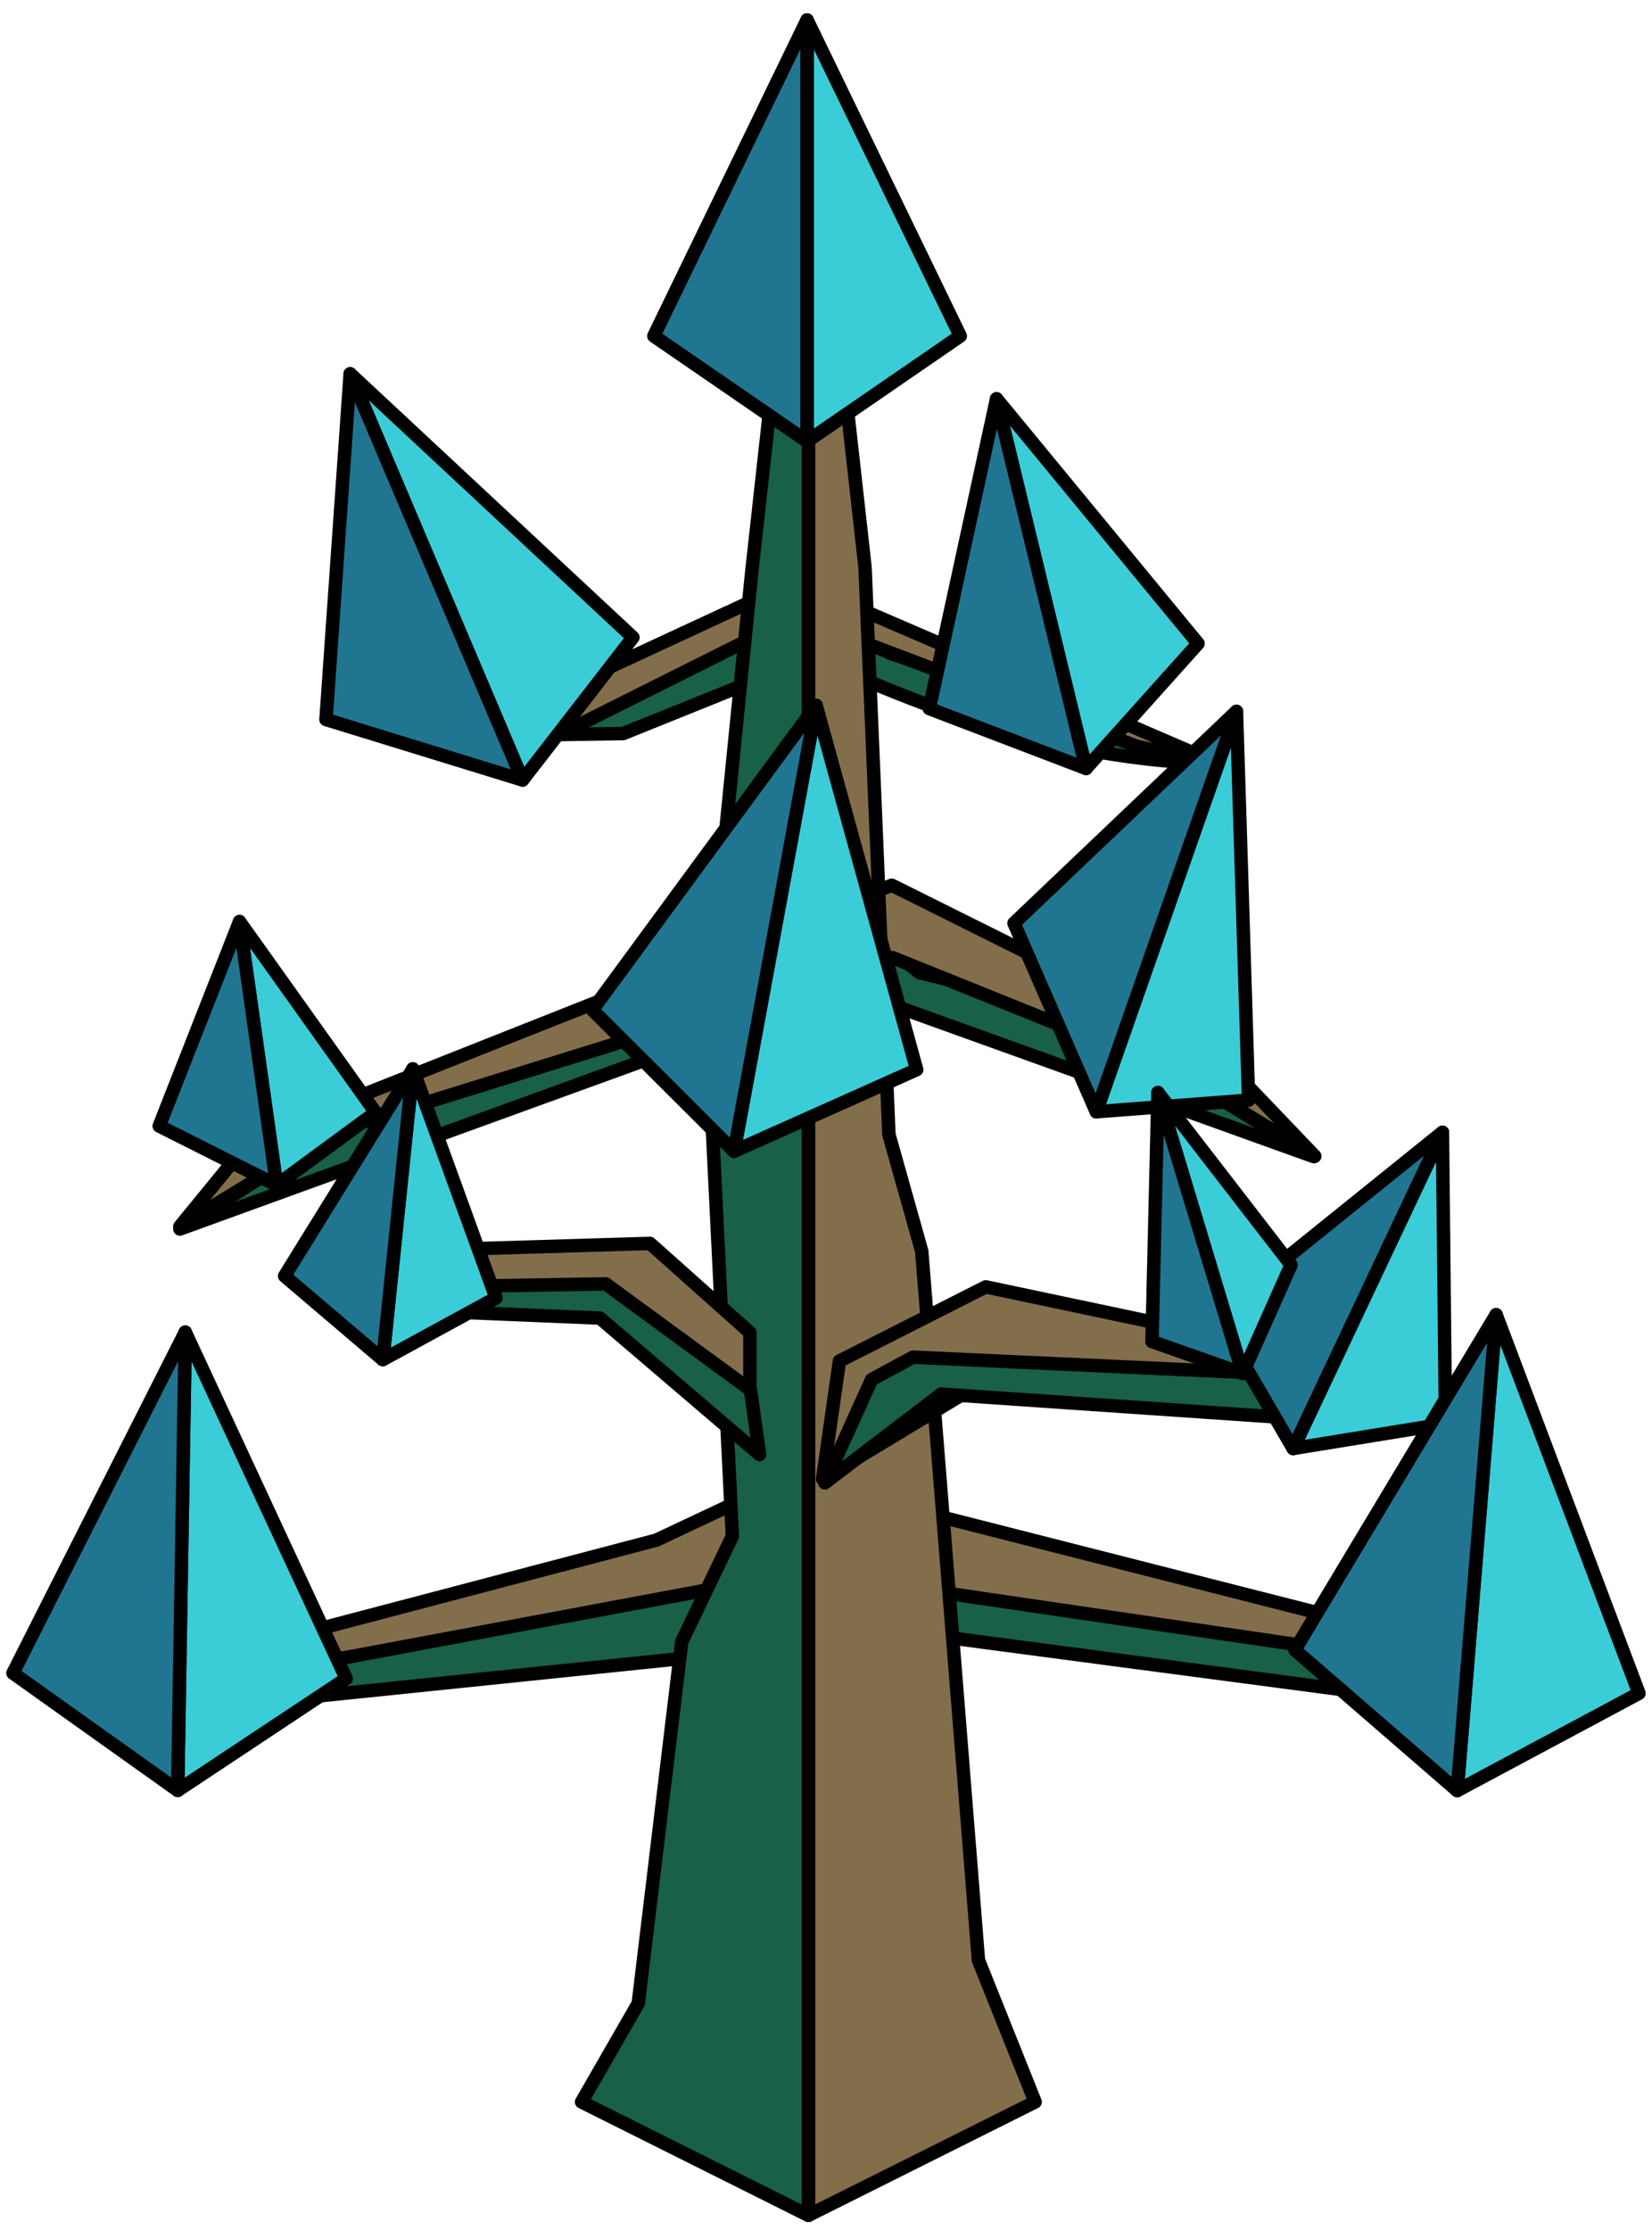 <?xml version="1.0" encoding="UTF-8" standalone="no"?><!DOCTYPE svg PUBLIC "-//W3C//DTD SVG 1.1//EN" "http://www.w3.org/Graphics/SVG/1.1/DTD/svg11.dtd"><svg width="100%" height="100%" viewBox="0 0 123 166" version="1.1" xmlns="http://www.w3.org/2000/svg" xmlns:xlink="http://www.w3.org/1999/xlink" xml:space="preserve" xmlns:serif="http://www.serif.com/" style="fill-rule:evenodd;clip-rule:evenodd;stroke-linecap:round;stroke-linejoin:round;stroke-miterlimit:1.5;"><g id="Tree_other04"><g><g><path d="M97.823,86.102l-17.468,-10.777l-11.882,-2.916l-5.485,-4.269l-22.904,11.338l-15.146,4.661l-11.545,7.352l49.468,-17.962l34.962,12.573Z" style="fill:#186046;stroke:#000;stroke-width:1px;"/><path d="M89.726,77.521l8.169,8.546l-10.104,-6.188l-21.339,-8.595l-41.382,12.862l-11.677,7.15l5.324,-6.509l47.679,-18.892l23.33,11.626Z" style="fill:#836e4b;stroke:#000;stroke-width:1px;"/></g><g><path d="M11.72,127.481l2.638,-3.028l35.743,-6.408l8.765,-6.302l25.781,8.247l31.484,4.694l-7.559,2.237l-41.751,-5.521l-6.691,-2.686l-9.046,4.712l-39.364,4.055Z" style="fill:#186046;stroke:#000;stroke-width:1px;"/><path d="M13.393,125.438l12.665,-2.111l33.697,-6.304l46.627,6.844l9.861,0.804l-57.552,-14.651l-9.819,4.625l-33.574,8.83l-1.905,1.963Z" style="fill:#836e4b;stroke:#000;stroke-width:1px;"/></g><g><path d="M34.605,54.789l14.041,-4.194l10.289,-6.76l7.312,4.787l13.789,4.481l10.299,3.749c-10.488,-0.3 -20.269,-3.5 -29.743,-7.967l-14.196,5.722l-11.791,0.182Z" style="fill:#186046;stroke:#000;stroke-width:1px;"/><path d="M34.457,54.733l7.716,-0.309l17.031,-8.531l25.483,9.679l5.825,1.192l-31.308,-13.502l-24.747,11.471Z" style="fill:#836e4b;stroke:#000;stroke-width:1px;"/></g></g><g><path d="M64.407,42.236l1.778,42.217l2.444,8.693l4.221,52.769l4.222,10.554l-16.886,8.443l0,-160.418l4.221,37.742Z" style="fill:#836e4b;stroke:#000;stroke-width:1px;"/><g><path d="M61.246,110.096l13.783,-8.331l21.855,0.823l3.67,3.32l-0.616,-4.507l-26.543,-5.607l-10.893,5.521l-1.256,8.781Z" style="fill:#836e4b;stroke:#000;stroke-width:1px;"/><path d="M61.413,110.386l3.482,-7.691l3.078,-1.667l29.001,1.335l3.113,1.381l0.348,2.105l-30.357,-2.073l-8.665,6.61Z" style="fill:#186046;stroke:#000;stroke-width:1px;"/></g><path d="M60.186,4.494l0,160.418l-16.886,-8.443l4.221,-7.337l3.24,-26.926l3.768,-7.857l-1.894,-38.535l3.329,-33.181l4.222,-38.139Z" style="fill:#186046;stroke:#000;stroke-width:1px;"/><g><path d="M55.836,103.416l-11.603,-7.645l-16.577,0.084l-3.846,-2.559l24.584,-0.737l7.442,6.635l0,4.222Z" style="fill:#836e4b;stroke:#000;stroke-width:1px;"/><path d="M56.552,108.276l-0.674,-4.811l-10.78,-7.893l-17.388,0.292l-3.801,-2.364l2.789,3.446l4.417,0.61l13.551,0.563l11.886,10.157Z" style="fill:#186046;stroke:#000;stroke-width:1px;"/></g></g><g><g><path d="M60.09,1.483l11.408,23.53l-11.408,7.843l0,-31.373Z" style="fill:#3acdd7;stroke:#000;stroke-width:1px;"/><path d="M60.09,1.483l-11.409,23.53l11.409,7.843l0,-31.373Z" style="fill:#207691;stroke:#000;stroke-width:1px;"/></g><g><path d="M74.198,29.688l15.004,18.215l-8.341,9.303l-6.663,-27.518Z" style="fill:#3acdd7;stroke:#000;stroke-width:1px;"/><path d="M74.198,29.688l-5.009,23.061l11.672,4.457l-6.663,-27.518Z" style="fill:#207691;stroke:#000;stroke-width:1px;"/></g><g><path d="M26.072,27.826l21.054,19.625l-8.219,10.615l-12.835,-30.24Z" style="fill:#3acdd7;stroke:#000;stroke-width:1px;"/><path d="M26.072,27.826l-1.801,25.735l14.636,4.505l-12.835,-30.24Z" style="fill:#207691;stroke:#000;stroke-width:1px;"/></g><g><path d="M60.765,52.504l7.488,27.121l-13.6,6.077l6.112,-33.198Z" style="fill:#3acdd7;stroke:#000;stroke-width:1px;"/><path d="M60.765,52.504l-16.656,22.676l10.544,10.522l6.112,-33.198Z" style="fill:#207691;stroke:#000;stroke-width:1px;"/></g><g><path d="M92.061,52.955l0.904,28.941l-11.344,0.864l10.44,-29.805Z" style="fill:#3acdd7;stroke:#000;stroke-width:1px;"/><path d="M92.061,52.955l-16.564,15.767l6.124,14.038l10.44,-29.805Z" style="fill:#207691;stroke:#000;stroke-width:1px;"/></g><g><path d="M17.833,68.603l10.126,14.207l-7.362,5.41l-2.764,-19.617Z" style="fill:#3acdd7;stroke:#000;stroke-width:1px;"/><path d="M17.833,68.603l-5.98,15.218l8.744,4.399l-2.764,-19.617Z" style="fill:#207691;stroke:#000;stroke-width:1px;"/></g><g><path d="M30.739,79.568l6.192,17.047l-8.43,4.597l2.238,-21.644Z" style="fill:#3acdd7;stroke:#000;stroke-width:1px;"/><path d="M30.739,79.568l-9.549,15.419l7.311,6.225l2.238,-21.644Z" style="fill:#207691;stroke:#000;stroke-width:1px;"/></g><g><path d="M13.794,99.163l11.983,25.792l-12.547,8.324l0.564,-34.116Z" style="fill:#3acdd7;stroke:#000;stroke-width:1px;"/><path d="M13.794,99.163l-12.829,25.382l12.265,8.734l0.564,-34.116Z" style="fill:#207691;stroke:#000;stroke-width:1px;"/></g><g><path d="M107.398,84.286l0.224,21.698l-11.34,1.844l11.116,-23.542Z" style="fill:#3acdd7;stroke:#000;stroke-width:1px;"/><path d="M107.398,84.286l-16.898,13.614l5.782,9.928l11.116,-23.542Z" style="fill:#207691;stroke:#000;stroke-width:1px;"/></g><g><path d="M111.395,97.866l10.637,28.185l-13.537,7.242l2.9,-35.427Z" style="fill:#3acdd7;stroke:#000;stroke-width:1px;"/><path d="M111.395,97.866l-14.986,24.955l12.086,10.472l2.9,-35.427Z" style="fill:#207691;stroke:#000;stroke-width:1px;"/></g><g><path d="M86.214,81.328l9.913,12.834l-3.6,8.079l-6.313,-20.913Z" style="fill:#3acdd7;stroke:#000;stroke-width:1px;"/><path d="M86.214,81.328l-0.443,18.535l6.756,2.378l-6.313,-20.913Z" style="fill:#207691;stroke:#000;stroke-width:1px;"/></g></g></g></svg>